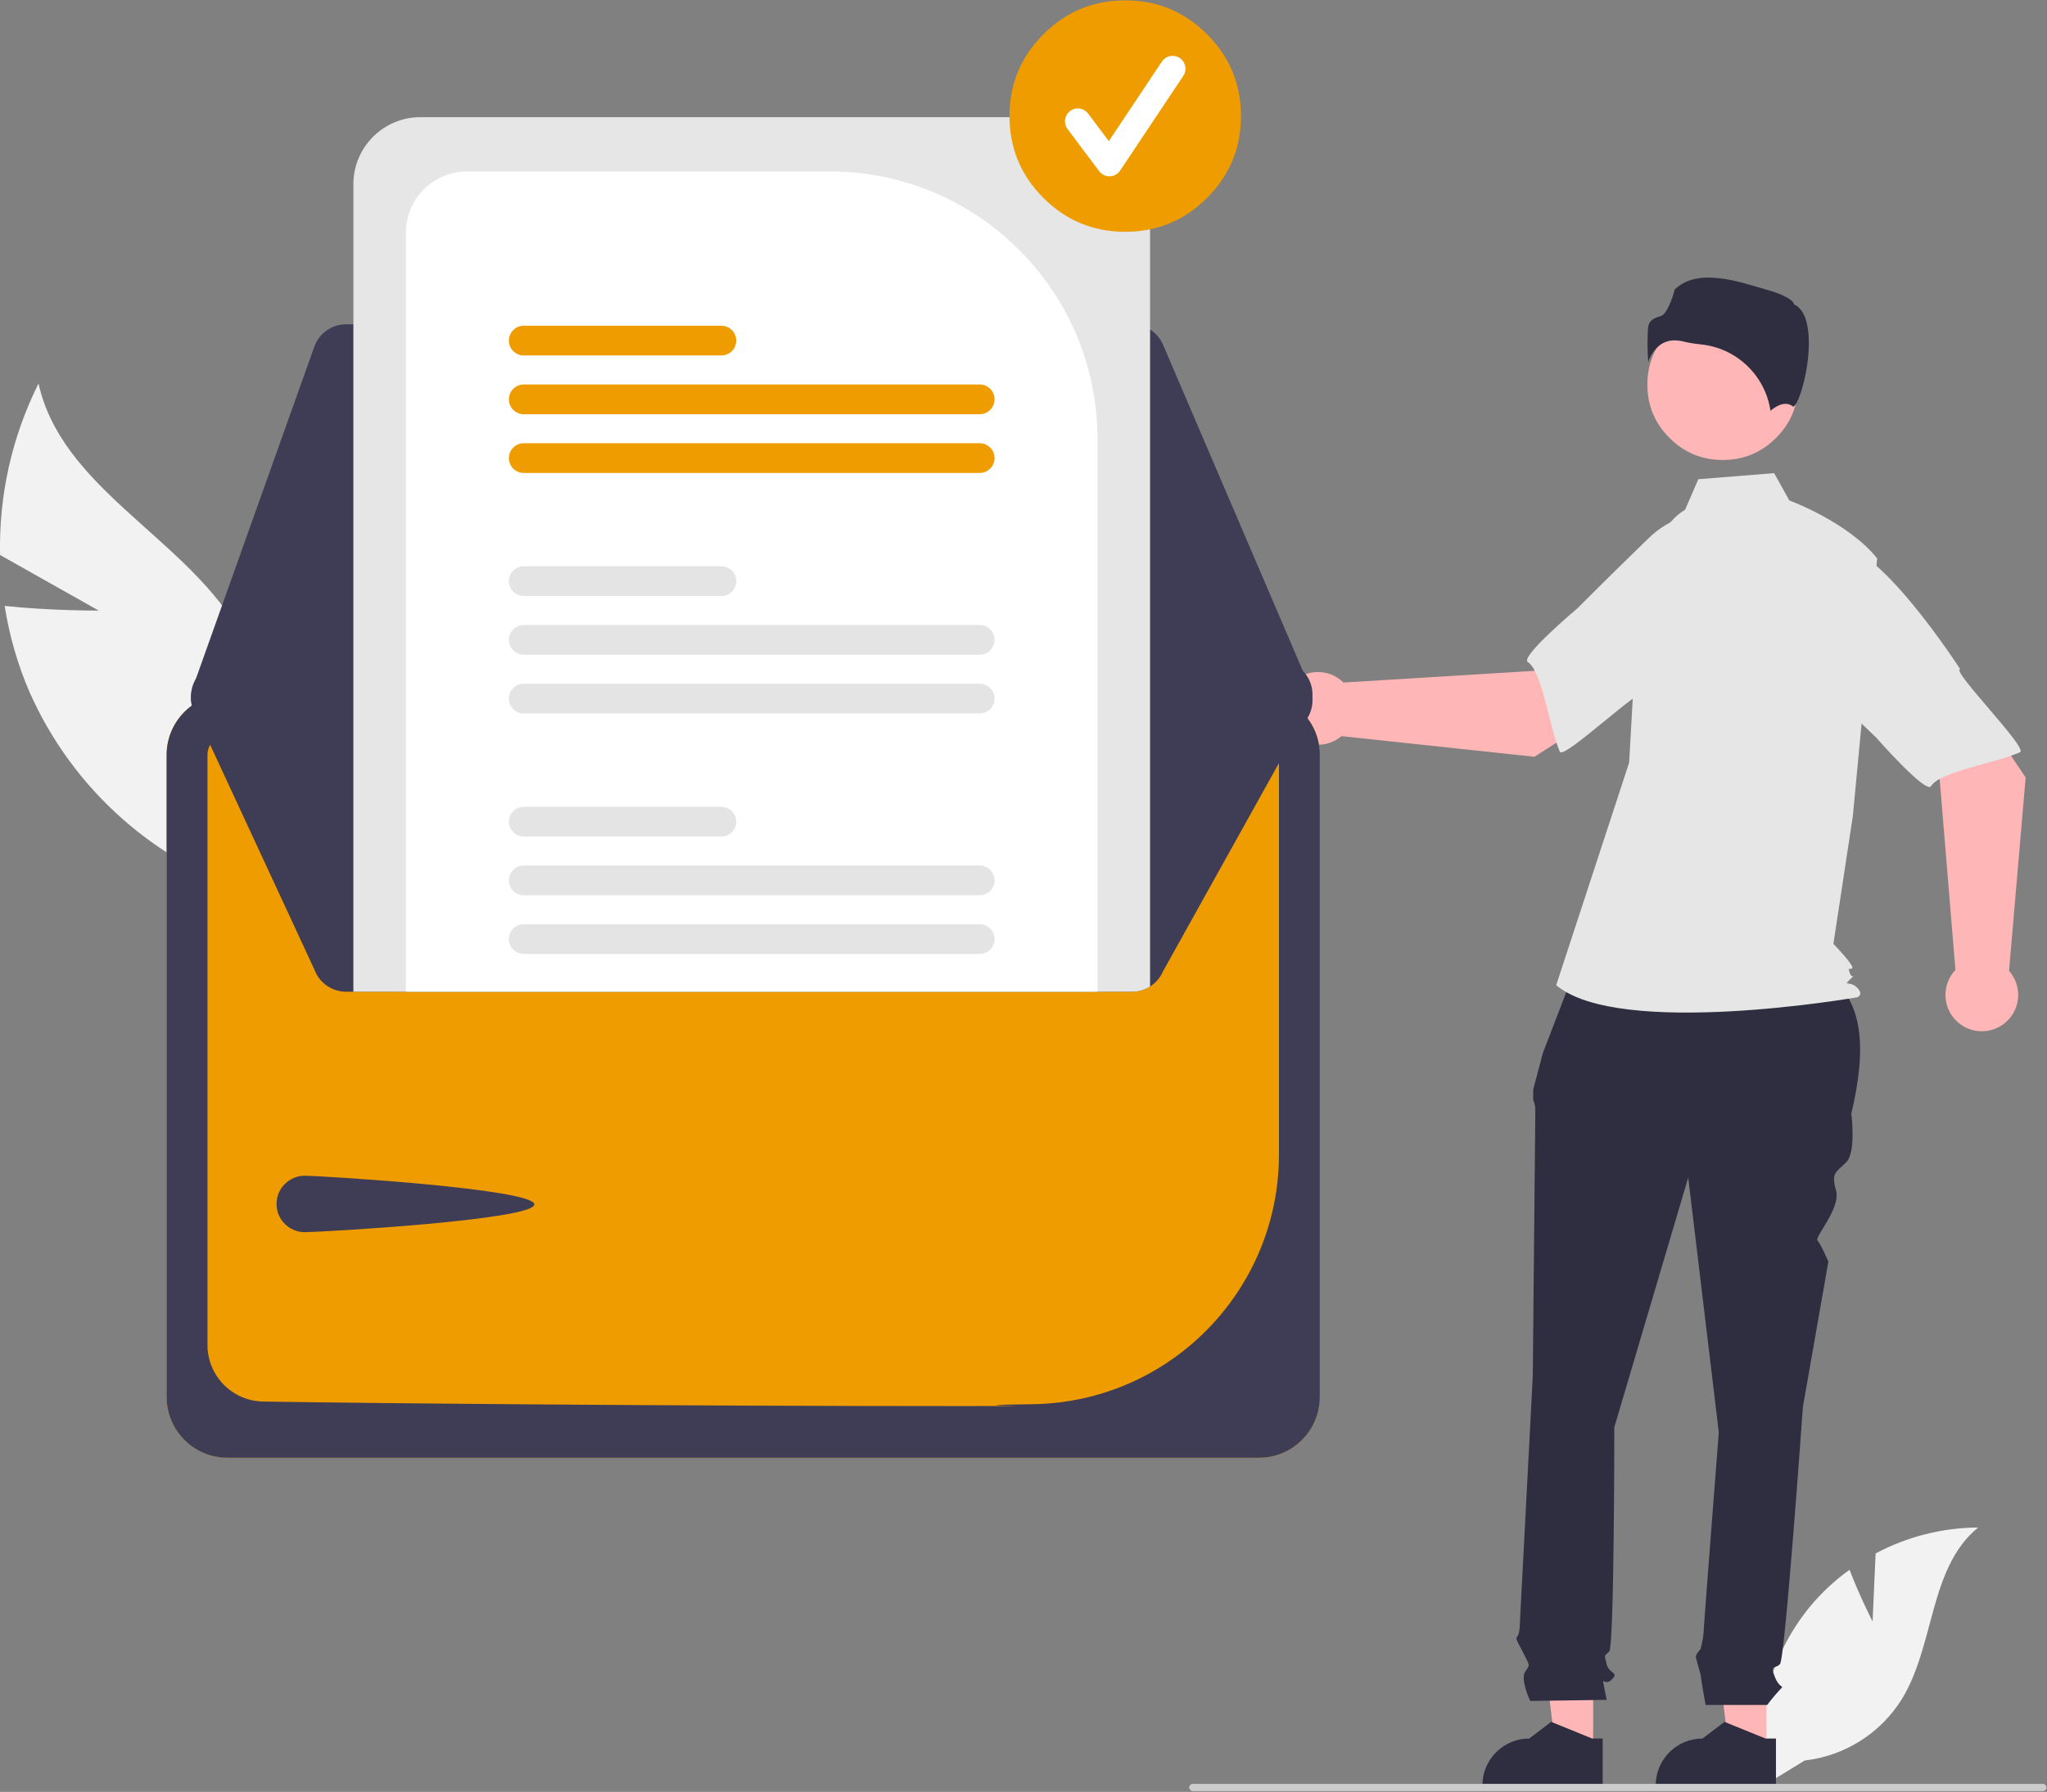 <?xml version="1.0" standalone="no"?>
<!DOCTYPE svg PUBLIC "-//W3C//DTD SVG 1.0//EN" "http://www.w3.org/TR/2001/REC-SVG-20010904/DTD/svg10.dtd">
<svg xmlns="http://www.w3.org/2000/svg" xmlns:xlink="http://www.w3.org/1999/xlink" id="body_1" width="675" height="591">

<rect width="100%" height="100%" fill="#808080" stroke="none"/>

<g transform="matrix(1 0 0 1 -0 0.121)">
    <path transform="matrix(1 0 0 1 -262.591 -154.701)"  d="M295.152 355.959L262.614 337.632C 262.175 318.024 266.529 298.606 275.298 281.063C 282.8 315.111 322.28 331.311 340.495 361.04C 351.859 379.91 354.024 402.925 346.379 423.584L346.379 423.584L348.519 449.983C 314.486 439.789 286.622 415.204 272.27 382.705C 268.381 373.656 265.646 364.154 264.132 354.423C 279.302 356.037 295.152 355.959 295.152 355.959z" stroke="none" fill="#F2F2F2" fill-rule="nonzero" />
    <path transform="matrix(1 0 0 1 -262.591 -154.701)"  d="M880.078 689.371L881.076 666.937C 891.477 661.377 903.078 658.44 914.871 658.382C 898.64 671.652 900.668 697.233 889.664 715.078C 882.625 726.3 870.865 733.711 857.704 735.218L857.704 735.218L844.121 743.535C 840.349 722.507 845.974 700.881 859.514 684.356C 863.313 679.812 867.669 675.765 872.479 672.31C 875.732 680.888 880.078 689.371 880.078 689.371z" stroke="none" fill="#F2F2F2" fill-rule="nonzero" />
    <path d="M582.489 577.289L570.189 577.288L564.338 529.848L582.491 529.849L582.489 577.289L582.489 577.289" stroke="none" fill="#FFB6B6" fill-rule="nonzero" />
    <path transform="matrix(1 0 0 1 -262.591 -154.701)"  d="M848.216 743.912L808.558 743.91L808.558 743.409C 808.559 734.884 815.469 727.973 823.994 727.973L823.994 727.973L823.995 727.973L831.239 722.477L844.755 727.974L848.217 727.974L848.216 743.912z" stroke="none" fill="#2F2E41" fill-rule="nonzero" />
    <path d="M525.348 577.289L513.049 577.288L507.198 529.848L525.351 529.849L525.348 577.289L525.348 577.289" stroke="none" fill="#FFB6B6" fill-rule="nonzero" />
    <path transform="matrix(1 0 0 1 -262.591 -154.701)"  d="M791.076 743.912L751.418 743.91L751.418 743.409C 751.418 734.884 758.329 727.973 766.854 727.973L766.854 727.973L766.855 727.973L774.099 722.477L787.615 727.974L791.077 727.974L791.076 743.912z" stroke="none" fill="#2F2E41" fill-rule="nonzero" />
    <path transform="matrix(1 0 0 1 -262.591 -154.701)"  d="M782.615 472.631L862.615 474.631C 877.809 482.883 878.04 500.745 873.062 521.951C 873.062 521.951 874.742 534.556 871.381 537.917C 868.02 541.278 866.339 541.278 868.02 547.16C 869.7 553.042 860.821 562.649 861.9 563.728C 862.978 564.806 865.499 570.688 865.499 570.688L865.499 570.688L857.096 618.585C 857.096 618.585 851.214 701.775 849.533 703.455C 847.853 705.136 846.172 703.455 847.853 707.657C 849.533 711.858 851.214 710.178 849.533 711.858C 848.044 713.463 846.642 715.146 845.332 716.9L845.332 716.9L825.016 716.9C 825.016 716.9 823.484 708.497 823.484 707.657C 823.484 706.817 821.803 701.775 821.803 700.935C 821.803 700.094 823.289 698.609 823.289 698.609C 823.802 696.901 824.149 695.147 824.324 693.372C 824.324 691.691 829.366 626.988 829.366 626.988L829.366 626.988L819.283 542.959L794.914 625.308C 794.914 625.308 794.914 697.573 793.233 699.254C 791.553 700.935 791.553 700.094 792.393 703.456C 793.233 706.817 796.595 705.976 794.074 708.497C 791.553 711.018 790.712 706.817 791.553 711.018L791.553 711.018L792.393 715.22L767.184 715.58C 767.184 715.58 763.823 708.497 765.503 705.976C 767.184 703.456 767.083 704.144 765.033 700.018C 762.982 695.893 762.142 695.053 762.982 694.212C 763.823 693.372 763.823 688.902 763.823 688.902L763.823 688.902L768.024 608.502C 768.024 608.502 768.865 523.632 768.865 521.111C 768.928 519.814 768.689 518.52 768.167 517.331L768.167 517.331L768.167 513.909L771.385 501.784L782.615 472.631z" stroke="none" fill="#2F2E41" fill-rule="nonzero" />
    <path d="M592.938 126.726C 592.938 133.59 590.511 139.449 585.658 144.303C 580.804 149.156 574.946 151.583 568.082 151.583C 561.218 151.583 555.359 149.156 550.506 144.303C 545.652 139.449 543.225 133.59 543.225 126.726C 543.225 119.862 545.652 114.004 550.506 109.15C 555.359 104.297 561.218 101.87 568.082 101.87C 574.946 101.87 580.804 104.297 585.658 109.15C 590.511 114.004 592.938 119.862 592.938 126.726C 592.938 127.016 592.933 127.305 592.923 127.594" stroke="none" fill="#FFB6B6" fill-rule="nonzero" />
    <path transform="matrix(1 0 0 1 -262.591 -154.701)"  d="M818.244 322.712C 812.889 325.895 809.686 331.745 807.847 337.697C 804.443 348.717 802.394 360.11 801.745 371.626L801.745 371.626L799.803 406.101L775.748 479.509C 796.595 497.149 874.957 483.518 874.957 483.518C 874.957 483.518 877.363 482.716 874.957 480.311C 872.552 477.905 870.21 480.036 872.616 477.631C 875.021 475.225 873.363 477.905 872.561 475.5C 871.759 473.094 872.561 474.698 873.363 473.896C 874.165 473.094 867.155 465.878 867.155 465.878L867.155 465.878L873.57 423.741L881.588 338.748C 871.966 326.721 852.616 319.631 852.616 319.631L852.616 319.631L847.616 310.631L822.616 312.631L818.244 322.712z" stroke="none" fill="#E6E6E6" fill-rule="nonzero" />
    <path transform="matrix(1 0 0 1 -262.591 -154.701)"  d="M814.835 266.839C 815.797 266.847 816.754 266.972 817.685 267.213C 819.521 267.655 821.385 267.967 823.264 268.149C 835.106 269.263 844.659 278.313 846.412 290.077C 847.857 288.817 851.143 286.501 853.837 288.654C 853.878 288.688 853.902 288.706 853.997 288.661C 855.786 287.812 858.962 277.366 859.058 268.168C 859.109 263.286 858.34 257.052 854.392 255.078L854.392 255.078L854.184 254.974L854.129 254.748C 853.865 253.65 850.918 251.775 845.796 250.316C 836.487 247.665 822.612 242.5 814.798 250.101C 814.207 252.664 812.283 258.147 810.34 258.769C 808.188 259.457 806.33 260.051 806.037 262.69C 805.792 266.447 805.81 270.216 806.09 273.97C 806.819 271.673 808.25 269.662 810.182 268.221C 811.556 267.296 813.18 266.814 814.835 266.839z" stroke="none" fill="#2F2E41" fill-rule="nonzero" />
    <path transform="matrix(1 0 0 1 -262.591 -154.701)"  d="M768.57 404.182L809.173 378.179L788.723 350.993L768.529 375.833L705.61 379.692C 700.997 375.132 693.595 375.067 688.902 379.545C 684.21 384.023 683.929 391.421 688.268 396.242C 692.607 401.063 699.994 401.56 704.939 397.363L704.939 397.363L768.57 404.182z" stroke="none" fill="#FFB6B6" fill-rule="nonzero" />
    <path transform="matrix(1 0 0 1 -262.591 -154.701)"  d="M846.859 341.883C 849.215 356.145 804.713 383.378 804.713 383.378C 804.712 380.031 778.151 405.302 776.952 402.526C 773.545 394.635 771.149 375.947 766.388 372.956C 763.665 371.245 782.787 355.175 782.787 355.175C 782.787 355.175 792.797 345.091 805.932 332.372C 813.344 324.923 824.057 321.792 834.314 324.076C 834.314 324.076 844.502 327.622 846.859 341.883z" stroke="none" fill="#E6E6E6" fill-rule="nonzero" />
    <path transform="matrix(1 0 0 1 -262.591 -154.701)"  d="M930.548 411.008L903.691 370.964L876.945 391.986L902.207 411.649L907.397 474.472C 902.936 479.18 903.027 486.583 907.604 491.179C 912.18 495.776 919.582 495.9 924.31 491.46C 929.038 487.02 929.379 479.624 925.078 474.769L925.078 474.769L930.548 411.008z" stroke="none" fill="#FFB6B6" fill-rule="nonzero" />
    <path transform="matrix(1 0 0 1 -262.591 -154.701)"  d="M866.605 334.056C 880.814 331.398 908.984 375.313 908.984 375.313C 905.637 375.385 931.465 401.405 928.715 402.663C 920.898 406.236 902.265 409.027 899.375 413.851C 897.722 416.609 881.251 397.832 881.251 397.832C 881.251 397.832 870.957 388.038 857.963 375.175C 850.359 367.922 847.001 357.278 849.068 346.975C 849.068 346.975 852.397 336.714 866.605 334.056z" stroke="none" fill="#E6E6E6" fill-rule="nonzero" />
    <path transform="matrix(1 0 0 1 -262.591 -154.701)"  d="M937.409 744.109C 937.41 744.425 937.285 744.728 937.062 744.952C 936.838 745.175 936.535 745.3 936.219 745.299L936.219 745.299L655.929 745.299C 655.504 745.299 655.111 745.072 654.899 744.704C 654.686 744.336 654.686 743.883 654.899 743.514C 655.111 743.146 655.504 742.919 655.929 742.919L655.929 742.919L936.219 742.919C 936.535 742.918 936.838 743.043 937.062 743.267C 937.285 743.49 937.41 743.793 937.409 744.109z" stroke="none" fill="#CCCCCC" fill-rule="nonzero" />
    <path transform="matrix(1 0 0 1 -262.591 -154.701)"  d="M677.753 383.493L337.583 383.493C 326.517 383.505 317.549 392.473 317.537 403.539L317.537 403.539L317.537 615.327C 317.549 626.393 326.517 635.36 337.583 635.372L337.583 635.372L677.752 635.372C 688.818 635.36 697.786 626.393 697.798 615.327L697.798 615.327L697.798 403.539C 697.786 392.473 688.819 383.505 677.753 383.493z" stroke="none" fill="#EF9C01" fill-rule="nonzero" />
    <path transform="matrix(1 0 0 1 -262.591 -154.701)"  d="M677.753 383.493L337.583 383.493C 326.517 383.505 317.549 392.473 317.537 403.539L317.537 403.539L317.537 615.327C 317.549 626.393 326.517 635.36 337.583 635.372L337.583 635.372L677.752 635.372C 688.818 635.36 697.786 626.393 697.798 615.327L697.798 615.327L697.798 403.539C 697.786 392.473 688.819 383.505 677.753 383.493zM684.331 535.623C 684.162 580.472 648.156 616.952 603.313 617.707C 568.796 618.156 622.41 618.331 580.781 618.331C 485.588 618.331 386.329 617.422 349.294 616.832C 339.16 616.623 331.043 608.369 331.004 598.233L331.004 598.233L331.004 403.554C 331.008 399.921 333.948 396.974 337.581 396.961L337.581 396.961L677.739 396.961C 681.371 396.965 684.318 399.904 684.331 403.537z" stroke="none" fill="#3F3D56" fill-rule="nonzero" />
    <path transform="matrix(1 0 0 1 -262.591 -154.701)"  d="M635.878 261.538L376.704 261.538C 372.006 261.545 367.817 264.499 366.233 268.922L366.233 268.922L326.206 381.222C 324.994 384.623 325.509 388.402 327.588 391.354C 329.667 394.307 333.05 396.066 336.661 396.071L336.661 396.071L684.256 396.688L684.271 396.688C 688.008 396.688 691.495 394.81 693.551 391.691C 695.608 388.571 695.961 384.627 694.489 381.192L694.489 381.192L693.883 381.452L694.489 381.192L646.096 268.276C 644.347 264.186 640.326 261.535 635.878 261.538z" stroke="none" fill="#3F3D56" fill-rule="nonzero" />
    <path transform="matrix(1 0 0 1 -262.591 -154.701)"  d="M695.389 383.631C 695.387 385.137 695.081 386.627 694.489 388.011L694.489 388.011L646.098 474.931C 644.338 479.011 640.322 481.655 635.879 481.661L635.879 481.661L376.709 481.661C 372.009 481.657 367.817 478.705 366.229 474.281L366.229 474.281L326.209 387.981C 325.218 385.204 325.371 382.148 326.636 379.484C 327.9 376.821 330.171 374.769 332.949 373.781C 334.138 373.352 335.394 373.132 336.659 373.131L336.659 373.131L379.118 373.051L396.449 373.021L624.488 372.621L641.828 372.591L684.259 372.511L684.269 372.511C 690.409 372.512 695.387 377.49 695.389 383.631z" stroke="none" fill="#3F3D56" fill-rule="nonzero" />
    <path transform="matrix(1 0 0 1 -262.591 -154.701)"  d="M363.084 542.358C 368.224 542.358 438.798 546.672 438.798 551.811C 438.798 556.95 368.224 560.97 363.084 560.97C 359.76 560.97 356.688 559.196 355.026 556.317C 353.363 553.438 353.363 549.89 355.026 547.011C 356.688 544.132 359.76 542.358 363.084 542.358z" stroke="none" fill="#3F3D56" fill-rule="nonzero" />
    <path transform="matrix(1 0 0 1 -262.591 -154.701)"  d="M619.739 193.221L401.209 193.221C 389.014 193.235 379.133 203.117 379.119 215.311L379.119 215.311L379.119 481.661L635.879 481.661C 637.987 481.668 640.053 481.067 641.829 479.931L641.829 479.931L641.829 215.311C 641.814 203.117 631.933 193.235 619.739 193.221z" stroke="none" fill="#E6E6E6" fill-rule="nonzero" />
    <path transform="matrix(1 0 0 1 -262.591 -154.701)"  d="M536.329 211.131L416.569 211.131C 405.465 211.142 396.465 220.138 396.449 231.241L396.449 231.241L396.449 481.661L624.489 481.661L624.489 299.291C 624.432 250.625 584.995 211.187 536.329 211.131z" stroke="none" fill="#FFFFFF" fill-rule="nonzero" />
    <path transform="matrix(1 0 0 1 -262.591 -154.701)"  d="M585.639 459.421L435.299 459.421C 433.546 459.418 431.926 460.352 431.049 461.869C 430.172 463.386 430.172 465.256 431.049 466.773C 431.926 468.291 433.546 469.224 435.299 469.221L435.299 469.221L585.639 469.221C 587.391 469.224 589.012 468.291 589.889 466.773C 590.766 465.256 590.766 463.386 589.889 461.869C 589.012 460.352 587.391 459.418 585.639 459.421z" stroke="none" fill="#E4E4E4" fill-rule="nonzero" />
    <path transform="matrix(1 0 0 1 -262.591 -154.701)"  d="M585.639 440.041L435.299 440.041C 432.591 440.043 430.397 442.239 430.397 444.946C 430.397 447.654 432.591 449.849 435.299 449.851L435.299 449.851L585.639 449.851C 587.392 449.853 589.013 448.918 589.89 447.4C 590.767 445.882 590.767 444.011 589.89 442.493C 589.013 440.974 587.392 440.04 585.639 440.041z" stroke="none" fill="#E4E4E4" fill-rule="nonzero" />
    <path transform="matrix(1 0 0 1 -262.591 -154.701)"  d="M500.468 420.671L435.298 420.671C 433.546 420.668 431.925 421.602 431.048 423.119C 430.171 424.636 430.171 426.506 431.048 428.023C 431.925 429.541 433.546 430.474 435.298 430.471L435.298 430.471L500.468 430.471C 502.221 430.474 503.841 429.541 504.718 428.023C 505.595 426.506 505.595 424.636 504.718 423.119C 503.841 421.602 502.221 420.668 500.468 420.671L500.468 420.671L500.468 420.671z" stroke="none" fill="#E4E4E4" fill-rule="nonzero" />
    <path transform="matrix(1 0 0 1 -262.591 -154.701)"  d="M585.639 380.091L435.299 380.091C 432.591 380.093 430.397 382.289 430.397 384.996C 430.397 387.704 432.591 389.899 435.299 389.901L435.299 389.901L585.639 389.901C 587.392 389.903 589.013 388.968 589.89 387.45C 590.767 385.932 590.767 384.061 589.89 382.543C 589.013 381.024 587.392 380.09 585.639 380.091z" stroke="none" fill="#E4E4E4" fill-rule="nonzero" />
    <path transform="matrix(1 0 0 1 -262.591 -154.701)"  d="M585.639 360.721L435.299 360.721C 433.546 360.718 431.926 361.652 431.049 363.169C 430.172 364.686 430.172 366.556 431.049 368.073C 431.926 369.591 433.546 370.524 435.299 370.521L435.299 370.521L585.639 370.521C 587.391 370.524 589.012 369.591 589.889 368.073C 590.766 366.556 590.766 364.686 589.889 363.169C 589.012 361.652 587.391 360.718 585.639 360.721z" stroke="none" fill="#E4E4E4" fill-rule="nonzero" />
    <path transform="matrix(1 0 0 1 -262.591 -154.701)"  d="M500.468 341.341L435.298 341.341C 432.591 341.343 430.397 343.539 430.397 346.246C 430.397 348.954 432.591 351.149 435.298 351.151L435.298 351.151L500.468 351.151C 502.222 351.153 503.842 350.218 504.719 348.7C 505.596 347.182 505.596 345.311 504.719 343.793C 503.842 342.274 502.222 341.34 500.468 341.341L500.468 341.341L500.468 341.341z" stroke="none" fill="#E4E4E4" fill-rule="nonzero" />
    <path transform="matrix(1 0 0 1 -262.591 -154.701)"  d="M585.639 300.761L435.299 300.761C 432.591 300.763 430.397 302.959 430.397 305.666C 430.397 308.374 432.591 310.569 435.299 310.571L435.299 310.571L585.639 310.571C 587.392 310.572 589.013 309.638 589.89 308.12C 590.767 306.602 590.767 304.731 589.89 303.213C 589.013 301.694 587.392 300.76 585.639 300.761z" stroke="none" fill="#EF9C01" fill-rule="nonzero" />
    <path transform="matrix(1 0 0 1 -262.591 -154.701)"  d="M585.639 281.391L435.299 281.391C 432.591 281.393 430.397 283.589 430.397 286.296C 430.397 289.004 432.591 291.199 435.299 291.201L435.299 291.201L585.639 291.201C 587.392 291.202 589.013 290.268 589.89 288.75C 590.767 287.232 590.767 285.361 589.89 283.843C 589.013 282.324 587.392 281.39 585.639 281.391z" stroke="none" fill="#EF9C01" fill-rule="nonzero" />
    <path transform="matrix(1 0 0 1 -262.591 -154.701)"  d="M500.468 262.011L435.298 262.011C 432.591 262.013 430.397 264.209 430.397 266.916C 430.397 269.624 432.591 271.819 435.298 271.821L435.298 271.821L500.468 271.821C 502.222 271.822 503.842 270.888 504.719 269.37C 505.596 267.852 505.596 265.981 504.719 264.463C 503.842 262.944 502.222 262.01 500.468 262.011L500.468 262.011L500.468 262.011z" stroke="none" fill="#EF9C01" fill-rule="nonzero" />
    <path d="M409.208 38.163C 409.208 48.701 405.482 57.696 398.03 65.148C 390.578 72.6 381.583 76.326 371.045 76.326C 360.506 76.326 351.511 72.6 344.06 65.148C 336.608 57.696 332.882 48.701 332.882 38.163C 332.882 27.624 336.608 18.629 344.06 11.178C 351.511 3.726 360.506 -7.6293945E-06 371.045 -7.6293945E-06C 381.583 -7.6293945E-06 390.578 3.726 398.03 11.178C 405.482 18.629 409.208 27.624 409.208 38.163C 409.208 38.607 409.2 39.051 409.184 39.495" stroke="none" fill="#EF9C01" fill-rule="nonzero" />
    <path transform="matrix(1 0 0 1 -262.591 -154.701)"  d="M628.429 212.725C 627.093 212.725 625.835 212.096 625.034 211.027L625.034 211.027L614.622 197.145C 613.706 195.932 613.509 194.322 614.104 192.923C 614.7 191.525 615.998 190.551 617.507 190.371C 619.016 190.191 620.507 190.832 621.415 192.051L621.415 192.051L628.226 201.132L645.721 174.891C 646.562 173.629 648.012 172.912 649.526 173.01C 651.039 173.107 652.386 174.005 653.058 175.364C 653.73 176.724 653.626 178.339 652.785 179.601L652.785 179.601L631.962 210.835C 631.198 211.981 629.925 212.685 628.548 212.724C 628.508 212.725 628.469 212.725 628.429 212.725z" stroke="none" fill="#FFFFFF" fill-rule="nonzero" />
</g>
</svg>